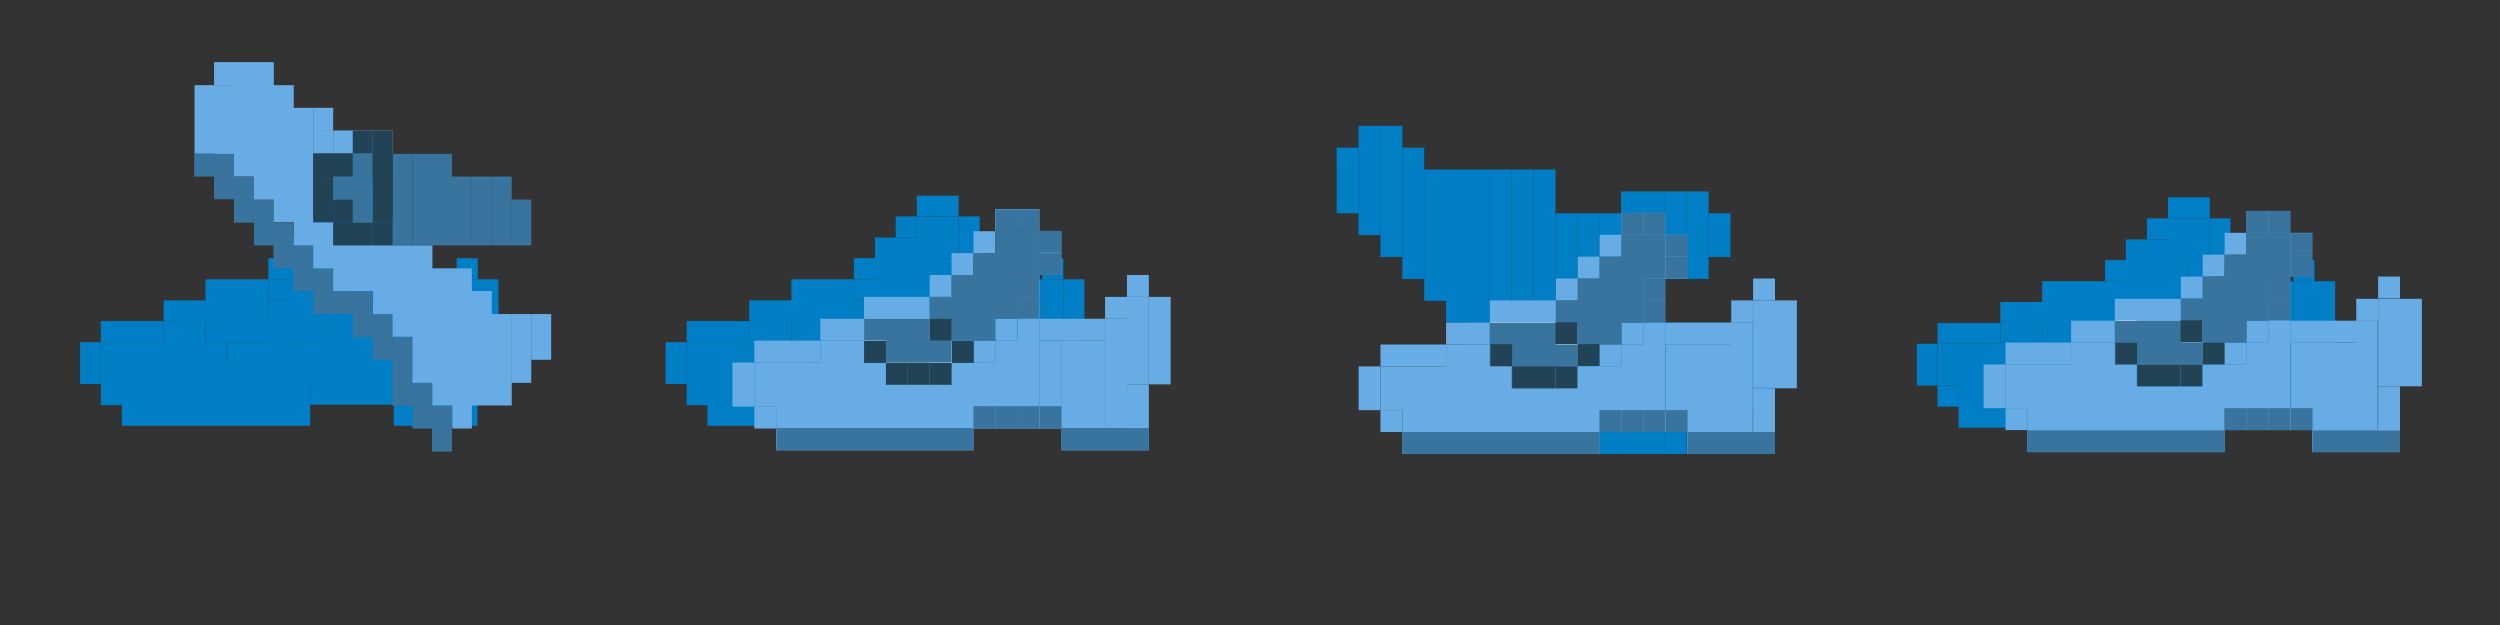 <?xml version="1.0" encoding="UTF-8"?><svg id="Calque_2" xmlns="http://www.w3.org/2000/svg" viewBox="0 0 64 16"><rect x="0" y="0" width="64" height="16" fill="#333333" stroke="none"/><defs><style>.cls-1{fill:#68ace5;}.cls-2{fill:#007fc6;}.cls-3{fill:#fff;}.cls-4{fill:#224256;}.cls-5{fill:#38749e;}</style></defs><g><rect class="cls-2" x="44.31" y="8.25" width=".56" height="2.8" transform="translate(89.17 19.31) rotate(180)"/><rect class="cls-2" x="43.75" y="8.25" width=".56" height="2.8" transform="translate(88.05 19.31) rotate(180)"/><rect class="cls-2" x="43.19" y="8.25" width=".56" height="2.8" transform="translate(86.93 19.31) rotate(180)"/><rect class="cls-2" x="42.63" y="8.25" width=".56" height="3.36" transform="translate(85.81 19.87) rotate(180)"/><rect class="cls-2" x="42.07" y="4.89" width=".56" height="6.72" transform="translate(84.69 16.51) rotate(180)"/><rect class="cls-2" x="41.51" y="4.89" width=".56" height="6.72" transform="translate(83.57 16.51) rotate(180)"/><rect class="cls-2" x="40.95" y="5.45" width=".56" height="6.16" transform="translate(82.45 17.07) rotate(180)"/><rect class="cls-2" x="40.39" y="5.45" width=".56" height="5.04" transform="translate(81.33 15.95) rotate(180)"/><rect class="cls-2" x="39.83" y="5.45" width=".56" height="4.48" transform="translate(80.21 15.39) rotate(180)"/><rect class="cls-2" x="39.27" y="4.33" width=".56" height="4.48" transform="translate(79.09 13.15) rotate(180)"/><rect class="cls-2" x="38.71" y="4.33" width=".56" height="4.48" transform="translate(77.97 13.15) rotate(180)"/><rect class="cls-2" x="38.15" y="4.33" width=".56" height="4.48" transform="translate(76.85 13.15) rotate(180)"/><rect class="cls-2" x="37.59" y="4.33" width=".56" height="4.48" transform="translate(75.73 13.15) rotate(180)"/><rect class="cls-2" x="37.03" y="4.33" width=".56" height="3.92" transform="translate(74.61 12.59) rotate(180)"/><rect class="cls-2" x="36.47" y="4.33" width=".56" height="3.36" transform="translate(73.49 12.03) rotate(180)"/><rect class="cls-2" x="35.91" y="3.77" width=".56" height="3.36" transform="translate(72.37 10.91) rotate(180)"/><rect class="cls-2" x="35.35" y="3.21" width=".56" height="3.36" transform="translate(71.25 9.79) rotate(180)"/><rect class="cls-2" x="34.79" y="3.21" width=".56" height="2.8" transform="translate(70.13 9.23) rotate(180)"/><rect class="cls-2" x="34.23" y="3.77" width=".56" height="1.68" transform="translate(69.01 9.23) rotate(180)"/><rect class="cls-2" x="44.87" y="8.25" width=".56" height="2.24" transform="translate(90.29 18.75) rotate(180)"/><rect class="cls-2" x="42.63" y="4.89" width=".56" height="2.24" transform="translate(85.81 12.03) rotate(180)"/><rect class="cls-2" x="43.19" y="4.89" width=".56" height="2.24" transform="translate(86.93 12.03) rotate(180)"/><rect class="cls-2" x="43.75" y="5.45" width=".56" height="1.12" transform="translate(88.05 12.03) rotate(180)"/></g><g><g><polygon class="cls-2" points="58.17 10.41 58.71 10.41 58.71 9.87 58.71 9.34 59.24 9.34 59.24 9.87 59.24 10.41 59.24 10.95 58.71 10.95 58.17 10.95 57.64 10.95 57.1 10.95 57.1 10.41 57.64 10.41 58.17 10.41"/><polygon class="cls-2" points="55.5 9.87 56.03 9.87 56.57 9.87 57.1 9.87 57.1 10.41 56.57 10.41 56.03 10.41 55.5 10.41 54.96 10.41 54.96 9.87 55.5 9.87"/><rect class="cls-2" x="49.6" y="9.87" width=".54" height=".54"/><polygon class="cls-2" points="49.6 8.8 49.6 9.34 49.6 9.87 49.07 9.87 49.07 9.34 49.07 8.8 49.6 8.8"/><polygon class="cls-2" points="50.67 8.8 50.14 8.8 49.6 8.8 49.6 8.27 50.14 8.27 50.67 8.27 51.21 8.27 51.21 8.8 50.67 8.8"/><polygon class="cls-2" points="51.75 8.27 51.21 8.27 51.21 7.73 51.75 7.73 52.28 7.73 52.28 8.27 51.75 8.27"/><rect class="cls-2" x="52.28" y="8.27" width=".54" height=".54"/><polygon class="cls-2" points="53.89 8.8 54.42 8.8 54.42 9.34 53.89 9.34 53.35 9.34 52.82 9.34 52.82 8.8 53.35 8.8 53.89 8.8"/><polygon class="cls-2" points="54.96 8.27 55.5 8.27 55.5 8.8 54.96 8.8 54.42 8.8 54.42 8.27 54.96 8.27"/><rect class="cls-2" x="53.89" y="7.73" width=".54" height=".54"/><polygon class="cls-2" points="53.35 7.73 52.82 7.73 52.28 7.73 52.28 7.2 52.82 7.2 53.35 7.2 53.89 7.2 53.89 7.73 53.35 7.73"/><rect class="cls-2" x="53.89" y="6.66" width=".54" height=".54"/><rect class="cls-2" x="54.42" y="6.13" width=".54" height=".54"/><polygon class="cls-2" points="55.5 5.59 55.5 5.05 56.03 5.05 56.57 5.05 56.57 5.59 56.03 5.59 55.5 5.59"/><polygon class="cls-2" points="56.57 5.59 57.1 5.59 57.1 6.13 57.1 6.66 56.57 6.66 56.57 6.13 56.57 5.59"/><rect class="cls-2" x="58.71" y="6.66" width=".54" height=".54"/><rect class="cls-2" x="58.17" y="7.2" width=".54" height=".54"/><polygon class="cls-2" points="57.64 8.27 57.1 8.27 56.57 8.27 56.57 7.73 57.1 7.73 57.64 7.73 58.17 7.73 58.17 8.27 57.64 8.27"/><polygon class="cls-2" points="56.03 7.2 56.03 6.66 56.57 6.66 56.57 7.2 56.57 7.73 56.03 7.73 56.03 7.2"/><rect class="cls-2" x="54.96" y="5.59" width=".54" height=".54"/><rect class="cls-2" x="55.5" y="7.73" width=".54" height=".54"/><polygon class="cls-2" points="54.42 10.41 54.96 10.41 54.96 10.95 54.42 10.95 53.89 10.95 50.14 10.95 50.14 10.41 53.89 10.41 54.42 10.41"/><polygon class="cls-2" points="59.24 8.27 59.24 7.73 59.24 7.2 59.78 7.2 59.78 7.73 59.78 8.27 59.78 8.8 59.78 9.34 59.24 9.34 59.24 8.8 59.24 8.27"/></g><rect class="cls-2" x="58.17" y="7.73" width=".54" height="2.68" transform="translate(116.88 18.14) rotate(180)"/><rect class="cls-2" x="56.57" y="8.27" width=".54" height="1.61" transform="translate(113.67 18.14) rotate(180)"/><rect class="cls-2" x="52.82" y="7.73" width=".54" height="1.07" transform="translate(106.17 16.54) rotate(180)"/><rect class="cls-2" x="53.35" y="7.73" width=".54" height="1.07" transform="translate(107.24 16.54) rotate(180)"/><g><rect class="cls-2" x="58.71" y="7.2" width=".54" height="2.14"/><polygon class="cls-2" points="58.17 8.27 58.17 10.41 57.64 10.41 57.1 10.41 57.1 8.27 57.64 8.27 58.17 8.27"/><polygon class="cls-2" points="50.14 8.8 50.67 8.8 51.21 8.8 51.21 8.27 51.75 8.27 52.28 8.27 52.28 8.8 52.82 8.8 52.82 9.34 53.35 9.34 53.89 9.34 54.42 9.34 54.42 8.8 54.96 8.8 55.5 8.8 55.5 8.27 56.03 8.27 56.03 7.73 56.57 7.73 56.57 9.87 56.03 9.87 55.5 9.87 54.96 9.87 54.96 10.41 54.42 10.41 53.89 10.41 53.35 10.41 52.82 10.41 52.28 10.41 51.75 10.41 51.21 10.41 50.67 10.41 50.14 10.41 50.14 9.87 49.6 9.87 49.6 8.8 50.14 8.8"/></g><polygon class="cls-2" points="54.42 7.2 54.42 6.66 54.96 6.66 54.96 6.13 55.5 6.13 55.5 5.59 56.03 5.59 56.57 5.59 56.57 6.66 56.03 6.66 56.03 7.73 55.5 7.73 55.5 8.27 54.96 8.27 54.42 8.27 54.42 7.73 53.89 7.73 53.89 7.2 54.42 7.2"/><rect class="cls-2" x="53.89" y="8.27" width=".54" height=".54" transform="translate(108.31 17.07) rotate(180)"/><rect class="cls-2" x="52.28" y="7.73" width=".54" height=".54" transform="translate(105.1 16) rotate(180)"/><polygon class="cls-2" points="53.89 7.73 53.89 8.27 54.42 8.27 54.42 8.8 52.82 8.8 52.82 8.27 52.28 8.27 52.28 7.73 53.89 7.73"/><rect class="cls-2" x="57.1" y="9.87" width="1.61" height=".54" transform="translate(115.81 20.29) rotate(180)"/><rect class="cls-2" x="50.14" y="9.87" width="4.82" height=".54" transform="translate(105.1 20.29) rotate(180)"/></g><g><g><polygon class="cls-1" points="60.32 11.01 60.88 11.01 60.88 10.45 60.88 9.89 61.44 9.89 61.44 10.45 61.44 11.01 61.44 11.57 60.88 11.57 60.32 11.57 59.76 11.57 59.19 11.57 59.19 11.01 59.76 11.01 60.32 11.01"/><polygon class="cls-1" points="57.51 10.45 58.07 10.45 58.63 10.45 59.19 10.45 59.19 11.01 58.63 11.01 58.07 11.01 57.51 11.01 56.95 11.01 56.95 10.45 57.51 10.45"/><rect class="cls-1" x="51.34" y="10.45" width=".56" height=".56"/><polygon class="cls-1" points="51.34 9.33 51.34 9.89 51.34 10.45 50.78 10.45 50.78 9.89 50.78 9.33 51.34 9.33"/><polygon class="cls-1" points="52.46 9.33 51.9 9.33 51.34 9.33 51.34 8.77 51.9 8.77 52.46 8.77 53.02 8.77 53.02 9.33 52.46 9.33"/><polygon class="cls-1" points="53.58 8.77 53.02 8.77 53.02 8.21 53.58 8.21 54.14 8.21 54.14 8.77 53.58 8.77"/><rect class="cls-1" x="54.14" y="8.77" width=".56" height=".56"/><polygon class="cls-1" points="55.83 9.33 56.39 9.33 56.39 9.89 55.83 9.89 55.27 9.89 54.7 9.89 54.7 9.33 55.27 9.33 55.83 9.33"/><polygon class="cls-1" points="56.95 8.77 57.51 8.77 57.51 9.33 56.95 9.33 56.39 9.33 56.39 8.77 56.95 8.77"/><rect class="cls-1" x="55.83" y="8.21" width=".56" height=".56"/><polygon class="cls-1" points="55.27 8.21 54.7 8.21 54.14 8.21 54.14 7.65 54.7 7.65 55.27 7.65 55.83 7.65 55.83 8.21 55.27 8.21"/><rect class="cls-1" x="55.83" y="7.08" width=".56" height=".56"/><rect class="cls-1" x="56.39" y="6.52" width=".56" height=".56"/><polygon class="cls-1" points="57.51 5.96 57.51 5.4 58.07 5.4 58.63 5.4 58.63 5.96 58.07 5.96 57.51 5.96"/><polygon class="cls-1" points="58.63 5.96 59.19 5.96 59.19 6.52 59.19 7.08 58.63 7.08 58.63 6.52 58.63 5.96"/><rect class="cls-1" x="60.88" y="7.08" width=".56" height=".56"/><rect class="cls-1" x="60.32" y="7.65" width=".56" height=".56"/><polygon class="cls-1" points="59.76 8.77 59.19 8.77 58.63 8.77 58.63 8.21 59.19 8.21 59.76 8.21 60.32 8.21 60.32 8.77 59.76 8.77"/><polygon class="cls-1" points="58.07 7.65 58.07 7.08 58.63 7.08 58.63 7.65 58.63 8.21 58.07 8.21 58.07 7.65"/><rect class="cls-1" x="56.95" y="5.96" width=".56" height=".56"/><rect class="cls-1" x="57.51" y="8.21" width=".56" height=".56"/><polygon class="cls-1" points="56.39 11.01 56.95 11.01 56.95 11.57 56.39 11.57 55.83 11.57 51.9 11.57 51.9 11.01 55.83 11.01 56.39 11.01"/><polygon class="cls-1" points="61.44 8.77 61.44 8.21 61.44 7.65 62 7.65 62 8.21 62 8.77 62 9.33 62 9.89 61.44 9.89 61.44 9.33 61.44 8.77"/></g><rect class="cls-1" x="60.32" y="8.21" width=".56" height="2.81" transform="translate(121.19 19.22) rotate(180)"/><rect class="cls-1" x="58.63" y="8.77" width=".56" height="1.68" transform="translate(117.83 19.22) rotate(180)"/><rect class="cls-3" x="54.7" y="8.21" width=".56" height="1.12" transform="translate(109.97 17.54) rotate(180)"/><rect class="cls-3" x="55.27" y="8.21" width=".56" height="1.12" transform="translate(111.09 17.54) rotate(180)"/><g><rect class="cls-1" x="60.88" y="7.65" width=".56" height="2.24"/><polygon class="cls-1" points="60.32 8.77 60.32 11.01 59.76 11.01 59.19 11.01 59.19 8.77 59.76 8.77 60.32 8.77"/><polygon class="cls-1" points="51.9 9.33 52.46 9.33 53.02 9.33 53.02 8.77 53.58 8.77 54.14 8.77 54.14 9.33 54.7 9.33 54.7 9.89 55.27 9.89 55.83 9.89 56.39 9.89 56.39 9.33 56.95 9.33 57.51 9.33 57.51 8.77 58.07 8.77 58.07 8.21 58.63 8.21 58.63 10.45 58.07 10.45 57.51 10.45 56.95 10.45 56.95 11.01 56.39 11.01 55.83 11.01 55.27 11.01 54.7 11.01 54.14 11.01 53.58 11.01 53.02 11.01 52.46 11.01 51.9 11.01 51.9 10.45 51.34 10.45 51.34 9.33 51.9 9.33"/></g><polygon class="cls-5" points="56.39 7.65 56.39 7.08 56.95 7.08 56.95 6.52 57.51 6.52 57.51 5.96 58.07 5.96 58.63 5.96 58.63 7.08 58.07 7.08 58.07 8.21 57.51 8.21 57.51 8.77 56.95 8.77 56.39 8.77 56.39 8.21 55.83 8.21 55.83 7.65 56.39 7.65"/><rect class="cls-3" x="55.83" y="8.77" width=".56" height=".56" transform="translate(112.21 18.1) rotate(180)"/><rect class="cls-3" x="54.14" y="8.21" width=".56" height=".56" transform="translate(108.85 16.97) rotate(180)"/><polygon class="cls-5" points="55.83 8.21 55.83 8.77 56.39 8.77 56.39 9.33 54.7 9.33 54.7 8.77 54.14 8.77 54.14 8.21 55.83 8.21"/><rect class="cls-5" x="59.19" y="11.01" width="2.24" height=".56" transform="translate(120.63 22.59) rotate(180)"/><rect class="cls-5" x="51.9" y="11.01" width="5.05" height=".56" transform="translate(108.85 22.59) rotate(180)"/><rect class="cls-5" x="58.63" y="10.45" width=".56" height=".56" transform="translate(117.83 21.46) rotate(180)"/><rect class="cls-5" x="58.07" y="10.45" width=".56" height=".56" transform="translate(116.7 21.46) rotate(180)"/><rect class="cls-5" x="57.51" y="10.45" width=".56" height=".56" transform="translate(115.58 21.46) rotate(180)"/><rect class="cls-5" x="56.95" y="10.45" width=".56" height=".56" transform="translate(114.46 21.46) rotate(180)"/><rect class="cls-5" x="58.07" y="7.65" width=".56" height=".56" transform="translate(116.7 15.85) rotate(180)"/><rect class="cls-5" x="58.07" y="7.08" width=".56" height=".56" transform="translate(116.7 14.73) rotate(180)"/><rect class="cls-5" x="58.63" y="6.52" width=".56" height=".56" transform="translate(117.83 13.61) rotate(180)"/><rect class="cls-5" x="58.63" y="5.96" width=".56" height=".56" transform="translate(117.83 12.49) rotate(180)"/><rect class="cls-5" x="58.07" y="5.4" width=".56" height=".56" transform="translate(116.7 11.36) rotate(180)"/><rect class="cls-5" x="57.51" y="5.4" width=".56" height=".56" transform="translate(115.58 11.36) rotate(180)"/><rect class="cls-4" x="55.83" y="8.21" width=".56" height=".56" transform="translate(112.21 16.97) rotate(180)"/><rect class="cls-4" x="56.39" y="8.77" width=".56" height=".56" transform="translate(113.34 18.1) rotate(180)"/><rect class="cls-4" x="55.83" y="9.33" width=".56" height=".56" transform="translate(112.21 19.22) rotate(180)"/><rect class="cls-4" x="55.27" y="9.33" width=".56" height=".56" transform="translate(111.09 19.22) rotate(180)"/><rect class="cls-4" x="54.7" y="9.33" width=".56" height=".56" transform="translate(109.97 19.22) rotate(180)"/><rect class="cls-4" x="54.14" y="8.77" width=".56" height=".56" transform="translate(108.85 18.1) rotate(180)"/></g><g><g><polygon class="cls-2" points="26.15 10.36 26.68 10.36 26.68 9.83 26.68 9.29 27.22 9.29 27.22 9.83 27.22 10.36 27.22 10.9 26.68 10.9 26.15 10.9 25.61 10.9 25.08 10.9 25.08 10.36 25.61 10.36 26.15 10.36"/><polygon class="cls-2" points="23.47 9.83 24.01 9.83 24.54 9.83 25.08 9.83 25.08 10.36 24.54 10.36 24.01 10.36 23.47 10.36 22.93 10.36 22.93 9.83 23.47 9.83"/><rect class="cls-2" x="17.58" y="9.83" width=".54" height=".54"/><polygon class="cls-2" points="17.58 8.76 17.58 9.29 17.58 9.83 17.04 9.83 17.04 9.29 17.04 8.76 17.58 8.76"/><polygon class="cls-2" points="18.65 8.76 18.11 8.76 17.58 8.76 17.58 8.22 18.11 8.22 18.65 8.22 19.18 8.22 19.18 8.76 18.65 8.76"/><polygon class="cls-2" points="19.72 8.22 19.18 8.22 19.18 7.69 19.72 7.69 20.26 7.69 20.26 8.22 19.72 8.22"/><rect class="cls-2" x="20.26" y="8.22" width=".54" height=".54"/><polygon class="cls-2" points="21.86 8.76 22.4 8.76 22.4 9.29 21.86 9.29 21.33 9.29 20.79 9.29 20.79 8.76 21.33 8.76 21.86 8.76"/><polygon class="cls-2" points="22.93 8.22 23.47 8.22 23.47 8.76 22.93 8.76 22.4 8.76 22.4 8.22 22.93 8.22"/><rect class="cls-2" x="21.86" y="7.69" width=".54" height=".54"/><polygon class="cls-2" points="21.33 7.69 20.79 7.69 20.26 7.69 20.26 7.15 20.79 7.15 21.33 7.15 21.86 7.15 21.86 7.69 21.33 7.69"/><rect class="cls-2" x="21.86" y="6.61" width=".54" height=".54"/><rect class="cls-2" x="22.4" y="6.08" width=".54" height=".54"/><polygon class="cls-2" points="23.47 5.54 23.47 5.01 24.01 5.01 24.54 5.01 24.54 5.54 24.01 5.54 23.47 5.54"/><polygon class="cls-2" points="24.54 5.54 25.08 5.54 25.08 6.08 25.08 6.61 24.54 6.61 24.54 6.08 24.54 5.54"/><rect class="cls-2" x="26.68" y="6.61" width=".54" height=".54"/><rect class="cls-2" x="26.15" y="7.15" width=".54" height=".54"/><polygon class="cls-2" points="25.61 8.22 25.08 8.22 24.54 8.22 24.54 7.69 25.08 7.69 25.61 7.69 26.15 7.69 26.15 8.22 25.61 8.22"/><polygon class="cls-2" points="24.01 7.15 24.01 6.61 24.54 6.61 24.54 7.15 24.54 7.69 24.01 7.69 24.01 7.15"/><rect class="cls-2" x="22.93" y="5.54" width=".54" height=".54"/><rect class="cls-2" x="23.47" y="7.69" width=".54" height=".54"/><polygon class="cls-2" points="22.4 10.36 22.93 10.36 22.93 10.9 22.4 10.9 21.86 10.9 18.11 10.9 18.11 10.36 21.86 10.36 22.4 10.36"/><polygon class="cls-2" points="27.22 8.22 27.22 7.69 27.22 7.15 27.76 7.15 27.76 7.69 27.76 8.22 27.76 8.76 27.76 9.29 27.22 9.29 27.22 8.76 27.22 8.22"/></g><rect class="cls-2" x="26.15" y="7.69" width=".54" height="2.68" transform="translate(52.83 18.05) rotate(180)"/><rect class="cls-2" x="24.54" y="8.22" width=".54" height="1.61" transform="translate(49.62 18.05) rotate(180)"/><rect class="cls-2" x="20.79" y="7.69" width=".54" height="1.07" transform="translate(42.12 16.44) rotate(180)"/><rect class="cls-2" x="21.33" y="7.69" width=".54" height="1.07" transform="translate(43.19 16.44) rotate(180)"/><g><rect class="cls-2" x="26.68" y="7.15" width=".54" height="2.14"/><polygon class="cls-2" points="26.15 8.22 26.15 10.36 25.61 10.36 25.08 10.36 25.08 8.22 25.61 8.22 26.15 8.22"/><polygon class="cls-2" points="18.11 8.76 18.65 8.76 19.18 8.76 19.18 8.22 19.72 8.22 20.26 8.22 20.26 8.76 20.79 8.76 20.79 9.29 21.33 9.29 21.86 9.29 22.4 9.29 22.4 8.76 22.93 8.76 23.47 8.76 23.47 8.22 24.01 8.22 24.01 7.69 24.54 7.69 24.54 9.83 24.01 9.83 23.47 9.83 22.93 9.83 22.93 10.36 22.4 10.36 21.86 10.36 21.33 10.36 20.79 10.36 20.26 10.36 19.72 10.36 19.18 10.36 18.65 10.36 18.11 10.36 18.11 9.83 17.58 9.83 17.58 8.76 18.11 8.76"/></g><polygon class="cls-2" points="22.4 7.15 22.4 6.61 22.93 6.61 22.93 6.08 23.47 6.08 23.47 5.54 24.01 5.54 24.54 5.54 24.54 6.61 24.01 6.61 24.01 7.69 23.47 7.69 23.47 8.22 22.93 8.22 22.4 8.22 22.4 7.69 21.86 7.69 21.86 7.15 22.4 7.15"/><rect class="cls-2" x="21.86" y="8.22" width=".54" height=".54" transform="translate(44.26 16.98) rotate(180)"/><rect class="cls-2" x="20.26" y="7.69" width=".54" height=".54" transform="translate(41.05 15.91) rotate(180)"/><polygon class="cls-2" points="21.86 7.69 21.86 8.22 22.4 8.22 22.4 8.76 20.79 8.76 20.79 8.22 20.26 8.22 20.26 7.69 21.86 7.69"/><rect class="cls-2" x="25.08" y="9.83" width="1.61" height=".54" transform="translate(51.76 20.19) rotate(180)"/><rect class="cls-2" x="18.11" y="9.83" width="4.82" height=".54" transform="translate(41.05 20.19) rotate(180)"/></g><g><g><polygon class="cls-2" points="11.15 10.36 11.69 10.36 11.69 9.83 11.69 9.29 12.22 9.29 12.22 9.83 12.22 10.36 12.22 10.9 11.69 10.9 11.15 10.9 10.62 10.9 10.08 10.9 10.08 10.36 10.62 10.36 11.15 10.36"/><polygon class="cls-2" points="8.47 9.83 9.01 9.83 9.55 9.83 10.08 9.83 10.08 10.36 9.55 10.36 9.01 10.36 8.47 10.36 7.94 10.36 7.94 9.83 8.47 9.83"/><rect class="cls-2" x="2.58" y="9.83" width=".54" height=".54"/><polygon class="cls-2" points="2.58 8.76 2.58 9.29 2.58 9.83 2.05 9.83 2.05 9.29 2.05 8.76 2.58 8.76"/><polygon class="cls-2" points="3.65 8.76 3.12 8.76 2.58 8.76 2.58 8.22 3.12 8.22 3.65 8.22 4.19 8.22 4.19 8.76 3.65 8.76"/><polygon class="cls-2" points="4.72 8.22 4.19 8.22 4.19 7.69 4.72 7.69 5.26 7.69 5.26 8.22 4.72 8.22"/><rect class="cls-2" x="5.26" y="8.22" width=".54" height=".54"/><polygon class="cls-2" points="6.87 8.76 7.4 8.76 7.4 9.29 6.87 9.29 6.33 9.29 5.8 9.29 5.8 8.76 6.33 8.76 6.87 8.76"/><polygon class="cls-2" points="7.94 8.22 8.47 8.22 8.47 8.76 7.94 8.76 7.4 8.76 7.4 8.22 7.94 8.22"/><rect class="cls-2" x="6.87" y="7.69" width=".54" height=".54"/><polygon class="cls-2" points="6.33 7.69 5.8 7.69 5.26 7.69 5.26 7.15 5.8 7.15 6.33 7.15 6.87 7.15 6.87 7.69 6.33 7.69"/><rect class="cls-2" x="6.87" y="6.61" width=".54" height=".54"/><rect class="cls-2" x="7.4" y="6.08" width=".54" height=".54"/><polygon class="cls-2" points="8.47 5.54 8.47 5.01 9.01 5.01 9.55 5.01 9.55 5.54 9.01 5.54 8.47 5.54"/><polygon class="cls-2" points="9.55 5.54 10.08 5.54 10.08 6.08 10.08 6.61 9.55 6.61 9.55 6.08 9.55 5.54"/><rect class="cls-2" x="11.69" y="6.61" width=".54" height=".54"/><rect class="cls-2" x="11.15" y="7.15" width=".54" height=".54"/><polygon class="cls-2" points="10.62 8.22 10.08 8.22 9.55 8.22 9.55 7.69 10.08 7.69 10.62 7.69 11.15 7.69 11.15 8.22 10.62 8.22"/><polygon class="cls-2" points="9.01 7.15 9.01 6.61 9.55 6.61 9.55 7.15 9.55 7.69 9.01 7.69 9.01 7.15"/><rect class="cls-2" x="7.94" y="5.54" width=".54" height=".54"/><rect class="cls-2" x="8.47" y="7.69" width=".54" height=".54"/><polygon class="cls-2" points="7.4 10.36 7.94 10.36 7.94 10.9 7.4 10.9 6.87 10.9 3.12 10.9 3.12 10.36 6.87 10.36 7.4 10.36"/><polygon class="cls-2" points="12.22 8.22 12.22 7.69 12.22 7.15 12.76 7.15 12.76 7.69 12.76 8.22 12.76 8.76 12.76 9.29 12.22 9.29 12.22 8.76 12.22 8.22"/></g><rect class="cls-2" x="11.15" y="7.69" width=".54" height="2.68" transform="translate(22.84 18.05) rotate(180)"/><rect class="cls-2" x="9.55" y="8.22" width=".54" height="1.61" transform="translate(19.63 18.05) rotate(180)"/><rect class="cls-2" x="5.8" y="7.69" width=".54" height="1.07" transform="translate(12.13 16.44) rotate(180)"/><rect class="cls-2" x="6.33" y="7.69" width=".54" height="1.07" transform="translate(13.2 16.44) rotate(180)"/><g><rect class="cls-2" x="11.69" y="7.15" width=".54" height="2.14"/><polygon class="cls-2" points="11.15 8.22 11.15 10.36 10.62 10.36 10.08 10.36 10.08 8.22 10.62 8.22 11.15 8.22"/><polygon class="cls-2" points="3.12 8.76 3.65 8.76 4.19 8.76 4.19 8.22 4.72 8.22 5.26 8.22 5.26 8.76 5.8 8.76 5.8 9.29 6.33 9.29 6.87 9.29 7.4 9.29 7.4 8.76 7.94 8.76 8.47 8.76 8.47 8.22 9.01 8.22 9.01 7.69 9.55 7.69 9.55 9.83 9.01 9.83 8.47 9.83 7.94 9.83 7.94 10.36 7.4 10.36 6.87 10.36 6.33 10.36 5.8 10.36 5.26 10.36 4.72 10.36 4.19 10.36 3.65 10.36 3.12 10.36 3.12 9.83 2.58 9.83 2.58 8.76 3.12 8.76"/></g><polygon class="cls-2" points="7.4 7.15 7.4 6.61 7.94 6.61 7.94 6.08 8.47 6.08 8.47 5.54 9.01 5.54 9.55 5.54 9.55 6.61 9.01 6.61 9.01 7.69 8.47 7.69 8.47 8.22 7.94 8.22 7.4 8.22 7.4 7.69 6.87 7.69 6.87 7.15 7.4 7.15"/><rect class="cls-2" x="6.87" y="8.22" width=".54" height=".54" transform="translate(14.27 16.98) rotate(180)"/><rect class="cls-2" x="5.26" y="7.69" width=".54" height=".54" transform="translate(11.06 15.91) rotate(180)"/><polygon class="cls-2" points="6.87 7.69 6.87 8.22 7.4 8.22 7.4 8.76 5.8 8.76 5.8 8.22 5.26 8.22 5.26 7.69 6.87 7.69"/><rect class="cls-2" x="10.08" y="9.83" width="1.61" height=".54" transform="translate(21.77 20.19) rotate(180)"/><rect class="cls-2" x="3.12" y="9.83" width="4.82" height=".54" transform="translate(11.06 20.19) rotate(180)"/></g><g><g><polygon class="cls-1" points="28.29 10.97 28.85 10.97 28.85 10.41 28.85 9.84 29.41 9.84 29.41 10.41 29.41 10.97 29.41 11.53 28.85 11.53 28.29 11.53 27.73 11.53 27.17 11.53 27.17 10.97 27.73 10.97 28.29 10.97"/><polygon class="cls-1" points="25.48 10.41 26.05 10.41 26.61 10.41 27.17 10.41 27.17 10.97 26.61 10.97 26.05 10.97 25.48 10.97 24.92 10.97 24.92 10.41 25.48 10.41"/><rect class="cls-1" x="19.31" y="10.41" width=".56" height=".56"/><polygon class="cls-1" points="19.31 9.28 19.31 9.84 19.31 10.41 18.75 10.41 18.75 9.84 18.75 9.28 19.31 9.28"/><polygon class="cls-1" points="20.43 9.28 19.87 9.28 19.31 9.28 19.31 8.72 19.87 8.72 20.43 8.72 21 8.72 21 9.28 20.43 9.28"/><polygon class="cls-1" points="21.56 8.72 21 8.72 21 8.16 21.56 8.16 22.12 8.16 22.12 8.72 21.56 8.72"/><rect class="cls-1" x="22.12" y="8.72" width=".56" height=".56"/><polygon class="cls-1" points="23.8 9.28 24.36 9.28 24.36 9.84 23.8 9.84 23.24 9.84 22.68 9.84 22.68 9.28 23.24 9.28 23.8 9.28"/><polygon class="cls-1" points="24.92 8.72 25.48 8.72 25.48 9.28 24.92 9.28 24.36 9.28 24.36 8.72 24.92 8.72"/><rect class="cls-1" x="23.8" y="8.16" width=".56" height=".56"/><polygon class="cls-1" points="23.24 8.16 22.68 8.16 22.12 8.16 22.12 7.6 22.68 7.6 23.24 7.6 23.8 7.6 23.8 8.16 23.24 8.16"/><rect class="cls-1" x="23.8" y="7.04" width=".56" height=".56"/><rect class="cls-1" x="24.36" y="6.48" width=".56" height=".56"/><polygon class="cls-1" points="25.48 5.92 25.48 5.35 26.05 5.35 26.61 5.35 26.61 5.92 26.05 5.92 25.48 5.92"/><polygon class="cls-1" points="26.61 5.92 27.17 5.92 27.17 6.48 27.17 7.04 26.61 7.04 26.61 6.48 26.61 5.92"/><rect class="cls-1" x="28.85" y="7.04" width=".56" height=".56"/><rect class="cls-1" x="28.29" y="7.6" width=".56" height=".56"/><polygon class="cls-1" points="27.73 8.72 27.17 8.72 26.61 8.72 26.61 8.16 27.17 8.16 27.73 8.16 28.29 8.16 28.29 8.72 27.73 8.72"/><polygon class="cls-1" points="26.05 7.6 26.05 7.04 26.61 7.04 26.61 7.6 26.61 8.16 26.05 8.16 26.05 7.6"/><rect class="cls-1" x="24.92" y="5.92" width=".56" height=".56"/><rect class="cls-1" x="25.48" y="8.16" width=".56" height=".56"/><polygon class="cls-1" points="24.36 10.97 24.92 10.97 24.92 11.53 24.36 11.53 23.8 11.53 19.87 11.53 19.87 10.97 23.8 10.97 24.36 10.97"/><polygon class="cls-1" points="29.41 8.72 29.41 8.16 29.41 7.6 29.97 7.6 29.97 8.16 29.97 8.72 29.97 9.28 29.97 9.84 29.41 9.84 29.41 9.28 29.41 8.72"/></g><rect class="cls-1" x="28.29" y="8.16" width=".56" height="2.81" transform="translate(57.14 19.13) rotate(180)"/><rect class="cls-1" x="26.61" y="8.72" width=".56" height="1.68" transform="translate(53.78 19.13) rotate(180)"/><rect class="cls-3" x="22.68" y="8.16" width=".56" height="1.12" transform="translate(45.92 17.44) rotate(180)"/><rect class="cls-3" x="23.24" y="8.16" width=".56" height="1.12" transform="translate(47.04 17.44) rotate(180)"/><g><rect class="cls-1" x="28.85" y="7.6" width=".56" height="2.24"/><polygon class="cls-1" points="28.29 8.72 28.29 10.97 27.73 10.97 27.17 10.97 27.17 8.72 27.73 8.72 28.29 8.72"/><polygon class="cls-1" points="19.87 9.28 20.43 9.28 21 9.28 21 8.72 21.56 8.72 22.12 8.72 22.12 9.28 22.68 9.28 22.68 9.84 23.24 9.84 23.8 9.84 24.36 9.84 24.36 9.28 24.92 9.28 25.48 9.28 25.48 8.72 26.05 8.72 26.05 8.16 26.61 8.16 26.61 10.41 26.05 10.41 25.48 10.41 24.92 10.41 24.92 10.97 24.36 10.97 23.8 10.97 23.24 10.97 22.68 10.97 22.12 10.97 21.56 10.97 21 10.97 20.43 10.97 19.87 10.97 19.87 10.41 19.31 10.41 19.31 9.28 19.87 9.28"/></g><polygon class="cls-5" points="24.36 7.6 24.36 7.04 24.92 7.04 24.92 6.48 25.48 6.48 25.48 5.92 26.05 5.92 26.61 5.92 26.61 7.04 26.05 7.04 26.05 8.16 25.48 8.16 25.48 8.72 24.92 8.72 24.36 8.72 24.36 8.16 23.8 8.16 23.8 7.6 24.36 7.6"/><rect class="cls-3" x="23.8" y="8.72" width=".56" height=".56" transform="translate(48.16 18.01) rotate(180)"/><rect class="cls-3" x="22.12" y="8.16" width=".56" height=".56" transform="translate(44.8 16.88) rotate(180)"/><polygon class="cls-5" points="23.8 8.16 23.8 8.72 24.36 8.72 24.36 9.28 22.68 9.28 22.68 8.72 22.12 8.72 22.12 8.16 23.8 8.16"/><rect class="cls-5" x="27.17" y="10.97" width="2.24" height=".56" transform="translate(56.58 22.49) rotate(180)"/><rect class="cls-5" x="19.87" y="10.97" width="5.05" height=".56" transform="translate(44.8 22.49) rotate(180)"/><rect class="cls-5" x="26.61" y="10.41" width=".56" height=".56" transform="translate(53.78 21.37) rotate(180)"/><rect class="cls-5" x="26.05" y="10.41" width=".56" height=".56" transform="translate(52.65 21.37) rotate(180)"/><rect class="cls-5" x="25.48" y="10.41" width=".56" height=".56" transform="translate(51.53 21.37) rotate(180)"/><rect class="cls-5" x="24.92" y="10.41" width=".56" height=".56" transform="translate(50.41 21.37) rotate(180)"/><rect class="cls-5" x="26.05" y="7.6" width=".56" height=".56" transform="translate(52.65 15.76) rotate(180)"/><rect class="cls-5" x="26.05" y="7.04" width=".56" height=".56" transform="translate(52.65 14.64) rotate(180)"/><rect class="cls-5" x="26.61" y="6.48" width=".56" height=".56" transform="translate(53.78 13.52) rotate(180)"/><rect class="cls-5" x="26.61" y="5.92" width=".56" height=".56" transform="translate(53.78 12.39) rotate(180)"/><rect class="cls-5" x="26.05" y="5.35" width=".56" height=".56" transform="translate(52.65 11.27) rotate(180)"/><rect class="cls-5" x="25.48" y="5.35" width=".56" height=".56" transform="translate(51.53 11.27) rotate(180)"/><rect class="cls-4" x="23.8" y="8.16" width=".56" height=".56" transform="translate(48.16 16.88) rotate(180)"/><rect class="cls-4" x="24.36" y="8.72" width=".56" height=".56" transform="translate(49.29 18.01) rotate(180)"/><rect class="cls-4" x="23.8" y="9.28" width=".56" height=".56" transform="translate(48.16 19.13) rotate(180)"/><rect class="cls-4" x="23.24" y="9.28" width=".56" height=".56" transform="translate(47.04 19.13) rotate(180)"/><rect class="cls-4" x="22.68" y="9.28" width=".56" height=".56" transform="translate(45.92 19.13) rotate(180)"/><rect class="cls-4" x="22.12" y="8.72" width=".56" height=".56" transform="translate(44.8 18.01) rotate(180)"/></g><g><g><polygon class="cls-1" points="44.32 11.06 44.88 11.06 44.88 10.5 44.88 9.94 45.44 9.94 45.44 10.5 45.44 11.06 45.44 11.62 44.88 11.62 44.32 11.62 43.76 11.62 43.19 11.62 43.19 11.06 43.76 11.06 44.32 11.06"/><polygon class="cls-1" points="41.51 10.5 42.07 10.5 42.63 10.5 43.19 10.5 43.19 11.06 42.63 11.06 42.07 11.06 41.51 11.06 40.95 11.06 40.95 10.5 41.51 10.5"/><rect class="cls-1" x="35.34" y="10.5" width=".56" height=".56"/><polygon class="cls-1" points="35.34 9.38 35.34 9.94 35.34 10.5 34.78 10.5 34.78 9.94 34.78 9.38 35.34 9.38"/><polygon class="cls-1" points="36.46 9.38 35.9 9.38 35.34 9.38 35.34 8.82 35.9 8.82 36.46 8.82 37.02 8.82 37.02 9.38 36.46 9.38"/><polygon class="cls-1" points="37.58 8.82 37.02 8.82 37.02 8.26 37.58 8.26 38.14 8.26 38.14 8.82 37.58 8.82"/><rect class="cls-1" x="38.14" y="8.82" width=".56" height=".56"/><polygon class="cls-1" points="39.83 9.38 40.39 9.38 40.39 9.94 39.83 9.94 39.27 9.94 38.7 9.94 38.7 9.38 39.27 9.38 39.83 9.38"/><polygon class="cls-1" points="40.95 8.82 41.51 8.82 41.51 9.38 40.95 9.38 40.39 9.38 40.39 8.82 40.95 8.82"/><rect class="cls-1" x="39.83" y="8.26" width=".56" height=".56"/><polygon class="cls-1" points="39.27 8.26 38.7 8.26 38.14 8.26 38.14 7.69 38.7 7.69 39.27 7.69 39.83 7.69 39.83 8.26 39.27 8.26"/><rect class="cls-1" x="39.83" y="7.13" width=".56" height=".56"/><rect class="cls-1" x="40.39" y="6.57" width=".56" height=".56"/><polygon class="cls-1" points="41.51 6.01 41.51 5.45 42.07 5.45 42.63 5.45 42.63 6.01 42.07 6.01 41.51 6.01"/><polygon class="cls-1" points="42.63 6.01 43.19 6.01 43.19 6.57 43.19 7.13 42.63 7.13 42.63 6.57 42.63 6.01"/><rect class="cls-1" x="44.88" y="7.13" width=".56" height=".56"/><rect class="cls-1" x="44.32" y="7.69" width=".56" height=".56"/><polygon class="cls-1" points="43.76 8.82 43.19 8.82 42.63 8.82 42.63 8.26 43.19 8.26 43.76 8.26 44.32 8.26 44.32 8.82 43.76 8.82"/><polygon class="cls-1" points="42.07 7.69 42.07 7.13 42.63 7.13 42.63 7.69 42.63 8.26 42.07 8.26 42.07 7.69"/><rect class="cls-1" x="40.95" y="6.01" width=".56" height=".56"/><rect class="cls-1" x="41.51" y="8.26" width=".56" height=".56"/><polygon class="cls-1" points="40.39 11.06 40.95 11.06 40.95 11.62 40.39 11.62 39.83 11.62 35.9 11.62 35.9 11.06 39.83 11.06 40.39 11.06"/><polygon class="cls-1" points="45.44 8.82 45.44 8.26 45.44 7.69 46 7.69 46 8.26 46 8.82 46 9.38 46 9.94 45.44 9.94 45.44 9.38 45.44 8.82"/></g><rect class="cls-1" x="44.32" y="8.26" width=".56" height="2.81" transform="translate(89.19 19.32) rotate(180)"/><rect class="cls-1" x="42.63" y="8.82" width=".56" height="1.68" transform="translate(85.83 19.32) rotate(180)"/><rect class="cls-3" x="38.7" y="8.26" width=".56" height="1.12" transform="translate(77.97 17.63) rotate(180)"/><rect class="cls-3" x="39.27" y="8.26" width=".56" height="1.12" transform="translate(79.09 17.63) rotate(180)"/><g><rect class="cls-1" x="44.88" y="7.69" width=".56" height="2.24"/><polygon class="cls-1" points="44.32 8.82 44.32 11.06 43.76 11.06 43.19 11.06 43.19 8.82 43.76 8.82 44.32 8.82"/><polygon class="cls-1" points="35.9 9.38 36.46 9.38 37.02 9.38 37.02 8.82 37.58 8.82 38.14 8.82 38.14 9.38 38.7 9.38 38.7 9.94 39.27 9.94 39.83 9.94 40.39 9.94 40.39 9.38 40.95 9.38 41.51 9.38 41.51 8.82 42.07 8.82 42.07 8.26 42.63 8.26 42.63 10.5 42.07 10.5 41.51 10.5 40.95 10.5 40.95 11.06 40.39 11.06 39.83 11.06 39.27 11.06 38.7 11.06 38.14 11.06 37.58 11.06 37.02 11.06 36.46 11.06 35.9 11.06 35.9 10.5 35.34 10.5 35.34 9.38 35.9 9.38"/></g><polygon class="cls-5" points="40.39 7.69 40.39 7.13 40.95 7.13 40.95 6.57 41.51 6.57 41.51 6.01 42.07 6.01 42.63 6.01 42.63 7.13 42.07 7.13 42.07 8.26 41.51 8.26 41.51 8.82 40.95 8.82 40.39 8.82 40.39 8.26 39.83 8.26 39.83 7.69 40.39 7.69"/><rect class="cls-3" x="39.83" y="8.82" width=".56" height=".56" transform="translate(80.21 18.19) rotate(180)"/><rect class="cls-3" x="38.14" y="8.26" width=".56" height=".56" transform="translate(76.85 17.07) rotate(180)"/><polygon class="cls-5" points="39.83 8.26 39.83 8.82 40.39 8.82 40.39 9.38 38.7 9.38 38.7 8.82 38.14 8.82 38.14 8.26 39.83 8.26"/><rect class="cls-5" x="43.19" y="11.06" width="2.24" height=".56" transform="translate(88.63 22.68) rotate(180)"/><rect class="cls-5" x="35.9" y="11.06" width="5.05" height=".56" transform="translate(76.85 22.68) rotate(180)"/><rect class="cls-5" x="42.63" y="10.5" width=".56" height=".56" transform="translate(85.83 21.56) rotate(180)"/><rect class="cls-5" x="42.07" y="10.5" width=".56" height=".56" transform="translate(84.7 21.56) rotate(180)"/><rect class="cls-5" x="41.51" y="10.5" width=".56" height=".56" transform="translate(83.58 21.56) rotate(180)"/><rect class="cls-5" x="40.95" y="10.5" width=".56" height=".56" transform="translate(82.46 21.56) rotate(180)"/><rect class="cls-5" x="42.07" y="7.69" width=".56" height=".56" transform="translate(84.7 15.95) rotate(180)"/><rect class="cls-5" x="42.07" y="7.13" width=".56" height=".56" transform="translate(84.7 14.83) rotate(180)"/><rect class="cls-5" x="42.63" y="6.57" width=".56" height=".56" transform="translate(85.83 13.7) rotate(180)"/><rect class="cls-5" x="42.63" y="6.01" width=".56" height=".56" transform="translate(85.83 12.58) rotate(180)"/><rect class="cls-5" x="42.07" y="5.45" width=".56" height=".56" transform="translate(84.7 11.46) rotate(180)"/><rect class="cls-5" x="41.51" y="5.45" width=".56" height=".56" transform="translate(83.58 11.46) rotate(180)"/><rect class="cls-4" x="39.83" y="8.26" width=".56" height=".56" transform="translate(80.21 17.07) rotate(180)"/><rect class="cls-4" x="40.39" y="8.82" width=".56" height=".56" transform="translate(81.34 18.19) rotate(180)"/><rect class="cls-4" x="39.83" y="9.38" width=".56" height=".56" transform="translate(80.21 19.32) rotate(180)"/><rect class="cls-4" x="39.27" y="9.38" width=".56" height=".56" transform="translate(79.09 19.32) rotate(180)"/><rect class="cls-4" x="38.7" y="9.38" width=".56" height=".56" transform="translate(77.97 19.32) rotate(180)"/><rect class="cls-4" x="38.14" y="8.82" width=".56" height=".56" transform="translate(76.85 18.19) rotate(180)"/></g><g><rect class="cls-1" x="13.61" y="8.04" width=".51" height="1.17" transform="translate(27.72 17.25) rotate(180)"/><rect class="cls-5" x="11.07" y="10.38" width=".51" height="1.17" transform="translate(22.64 21.94) rotate(180)"/><rect class="cls-5" x="10.56" y="9.8" width=".51" height="1.17" transform="translate(21.63 20.77) rotate(180)"/><rect class="cls-5" x="10.05" y="8.62" width=".51" height="1.76" transform="translate(20.61 19.01) rotate(180)"/><rect class="cls-5" x="9.55" y="8.04" width=".51" height="1.17" transform="translate(19.6 17.25) rotate(180)"/><rect class="cls-5" x="9.04" y="7.45" width=".51" height="1.17" transform="translate(18.58 16.08) rotate(180)"/><rect class="cls-5" x="8.02" y="6.87" width=".51" height="1.17" transform="translate(16.55 14.91) rotate(180)"/><rect class="cls-5" x="7.52" y="6.28" width=".51" height="1.17" transform="translate(15.54 13.73) rotate(180)"/><rect class="cls-5" x="7.01" y="5.69" width=".51" height="1.17" transform="translate(14.52 12.56) rotate(180)"/><rect class="cls-5" x="6.5" y="5.11" width=".51" height="1.17" transform="translate(13.51 11.39) rotate(180)"/><rect class="cls-5" x="5.99" y="4.52" width=".51" height="1.17" transform="translate(12.49 10.22) rotate(180)"/><rect class="cls-5" x="5.49" y="3.94" width=".51" height="1.17" transform="translate(11.48 9.04) rotate(180)"/><rect class="cls-5" x="8.53" y="7.45" width=".51" height=".59" transform="translate(17.57 15.49) rotate(180)"/><rect class="cls-1" x="13.1" y="8.04" width=".51" height="1.76" transform="translate(26.7 17.84) rotate(180)"/><polygon class="cls-1" points="5.49 2.18 5.99 2.18 5.99 1.59 6.5 1.59 7.01 1.59 7.01 2.18 7.52 2.18 7.52 2.76 8.02 2.76 8.02 5.69 8.53 5.69 8.53 6.28 9.04 6.28 9.55 6.28 10.05 6.28 10.56 6.28 11.07 6.28 11.07 6.87 11.58 6.87 12.08 6.87 12.08 7.45 12.59 7.45 12.59 8.04 13.1 8.04 13.1 10.38 12.59 10.38 12.08 10.38 12.08 10.97 11.58 10.97 11.58 10.38 11.07 10.38 11.07 9.8 10.56 9.8 10.56 8.62 10.05 8.62 10.05 8.04 9.55 8.04 9.55 7.45 9.04 7.45 8.53 7.45 8.53 6.87 8.02 6.87 8.02 6.28 7.52 6.28 7.52 5.69 7.01 5.69 7.01 5.11 6.5 5.11 6.5 4.52 5.99 4.52 5.99 3.94 5.49 3.94 4.98 3.94 4.98 2.18 5.49 2.18"/><rect class="cls-1" x="5.49" y="1.59" width=".51" height=".59" transform="translate(11.48 3.77) rotate(180)"/><rect class="cls-5" x="4.98" y="3.94" width=".51" height=".59" transform="translate(10.46 8.46) rotate(180)"/><rect class="cls-5" x="13.1" y="5.11" width=".51" height="1.17" transform="translate(26.7 11.39) rotate(180)"/><rect class="cls-5" x="12.59" y="4.52" width=".51" height="1.76" transform="translate(25.69 10.8) rotate(180)"/><rect class="cls-5" x="12.08" y="4.52" width=".51" height="1.76" transform="translate(24.67 10.8) rotate(180)"/><rect class="cls-5" x="11.58" y="4.52" width=".51" height="1.76" transform="translate(23.66 10.8) rotate(180)"/><rect class="cls-5" x="11.07" y="3.94" width=".51" height="2.34" transform="translate(22.64 10.22) rotate(180)"/><rect class="cls-5" x="10.56" y="3.94" width=".51" height="2.34" transform="translate(21.63 10.22) rotate(180)"/><rect class="cls-5" x="10.05" y="3.94" width=".51" height="2.34" transform="translate(20.61 10.22) rotate(180)"/><rect class="cls-1" x="9.55" y="3.35" width=".51" height=".59" transform="translate(19.6 7.28) rotate(180)"/><rect class="cls-1" x="9.04" y="3.35" width=".51" height=".59" transform="translate(18.58 7.28) rotate(180)"/><rect class="cls-1" x="8.53" y="3.35" width=".51" height=".59" transform="translate(17.57 7.28) rotate(180)"/><rect class="cls-1" x="8.02" y="3.35" width=".51" height=".59" transform="translate(16.55 7.28) rotate(180)"/><rect class="cls-1" x="8.02" y="2.76" width=".51" height=".59" transform="translate(16.55 6.11) rotate(180)"/><rect class="cls-2" x="9.55" y="3.94" width=".51" height=".59" transform="translate(19.6 8.46) rotate(180)"/><rect class="cls-2" x="9.04" y="3.94" width=".51" height="1.76" transform="translate(18.58 9.63) rotate(180)"/><rect class="cls-2" x="8.53" y="4.52" width=".51" height=".59" transform="translate(17.57 9.63) rotate(180)"/><rect class="cls-4" x="9.55" y="4.52" width=".51" height=".59" transform="translate(19.6 9.63) rotate(180)"/><rect class="cls-4" x="9.55" y="3.94" width=".51" height=".59" transform="translate(19.6 8.46) rotate(180)"/><rect class="cls-4" x="9.55" y="3.35" width=".51" height=".59" transform="translate(19.6 7.28) rotate(180)"/><rect class="cls-4" x="9.04" y="3.35" width=".51" height=".59" transform="translate(18.58 7.28) rotate(180)"/><rect class="cls-4" x="9.55" y="3.94" width=".51" height=".59" transform="translate(19.6 8.46) rotate(180)"/><rect class="cls-4" x="9.55" y="5.11" width=".51" height=".59" transform="translate(19.6 10.8) rotate(180)"/><rect class="cls-4" x="9.55" y="5.69" width=".51" height=".59" transform="translate(19.6 11.97) rotate(180)"/><rect class="cls-4" x="9.04" y="5.69" width=".51" height=".59" transform="translate(18.58 11.97) rotate(180)"/><rect class="cls-4" x="8.53" y="5.69" width=".51" height=".59" transform="translate(17.57 11.97) rotate(180)"/><rect class="cls-4" x="8.53" y="5.11" width=".51" height=".59" transform="translate(17.57 10.8) rotate(180)"/><rect class="cls-4" x="8.02" y="5.11" width=".51" height=".59" transform="translate(16.55 10.8) rotate(180)"/><rect class="cls-4" x="8.02" y="4.52" width=".51" height=".59" transform="translate(16.55 9.63) rotate(180)"/><rect class="cls-4" x="8.02" y="3.94" width=".51" height=".59" transform="translate(16.55 8.46) rotate(180)"/><rect class="cls-4" x="8.53" y="3.94" width=".51" height=".59" transform="translate(17.57 8.46) rotate(180)"/><rect class="cls-5" x="9.04" y="4.52" width=".51" height="1.17" transform="translate(18.58 10.22) rotate(180)"/><rect class="cls-5" x="8.53" y="4.52" width=".51" height=".59" transform="translate(17.57 9.63) rotate(180)"/><rect class="cls-5" x="9.04" y="3.94" width=".51" height=".59" transform="translate(18.58 8.46) rotate(180)"/><rect class="cls-4" x="9.55" y="3.94" width=".51" height=".59" transform="translate(19.6 8.46) rotate(180)"/></g></svg>